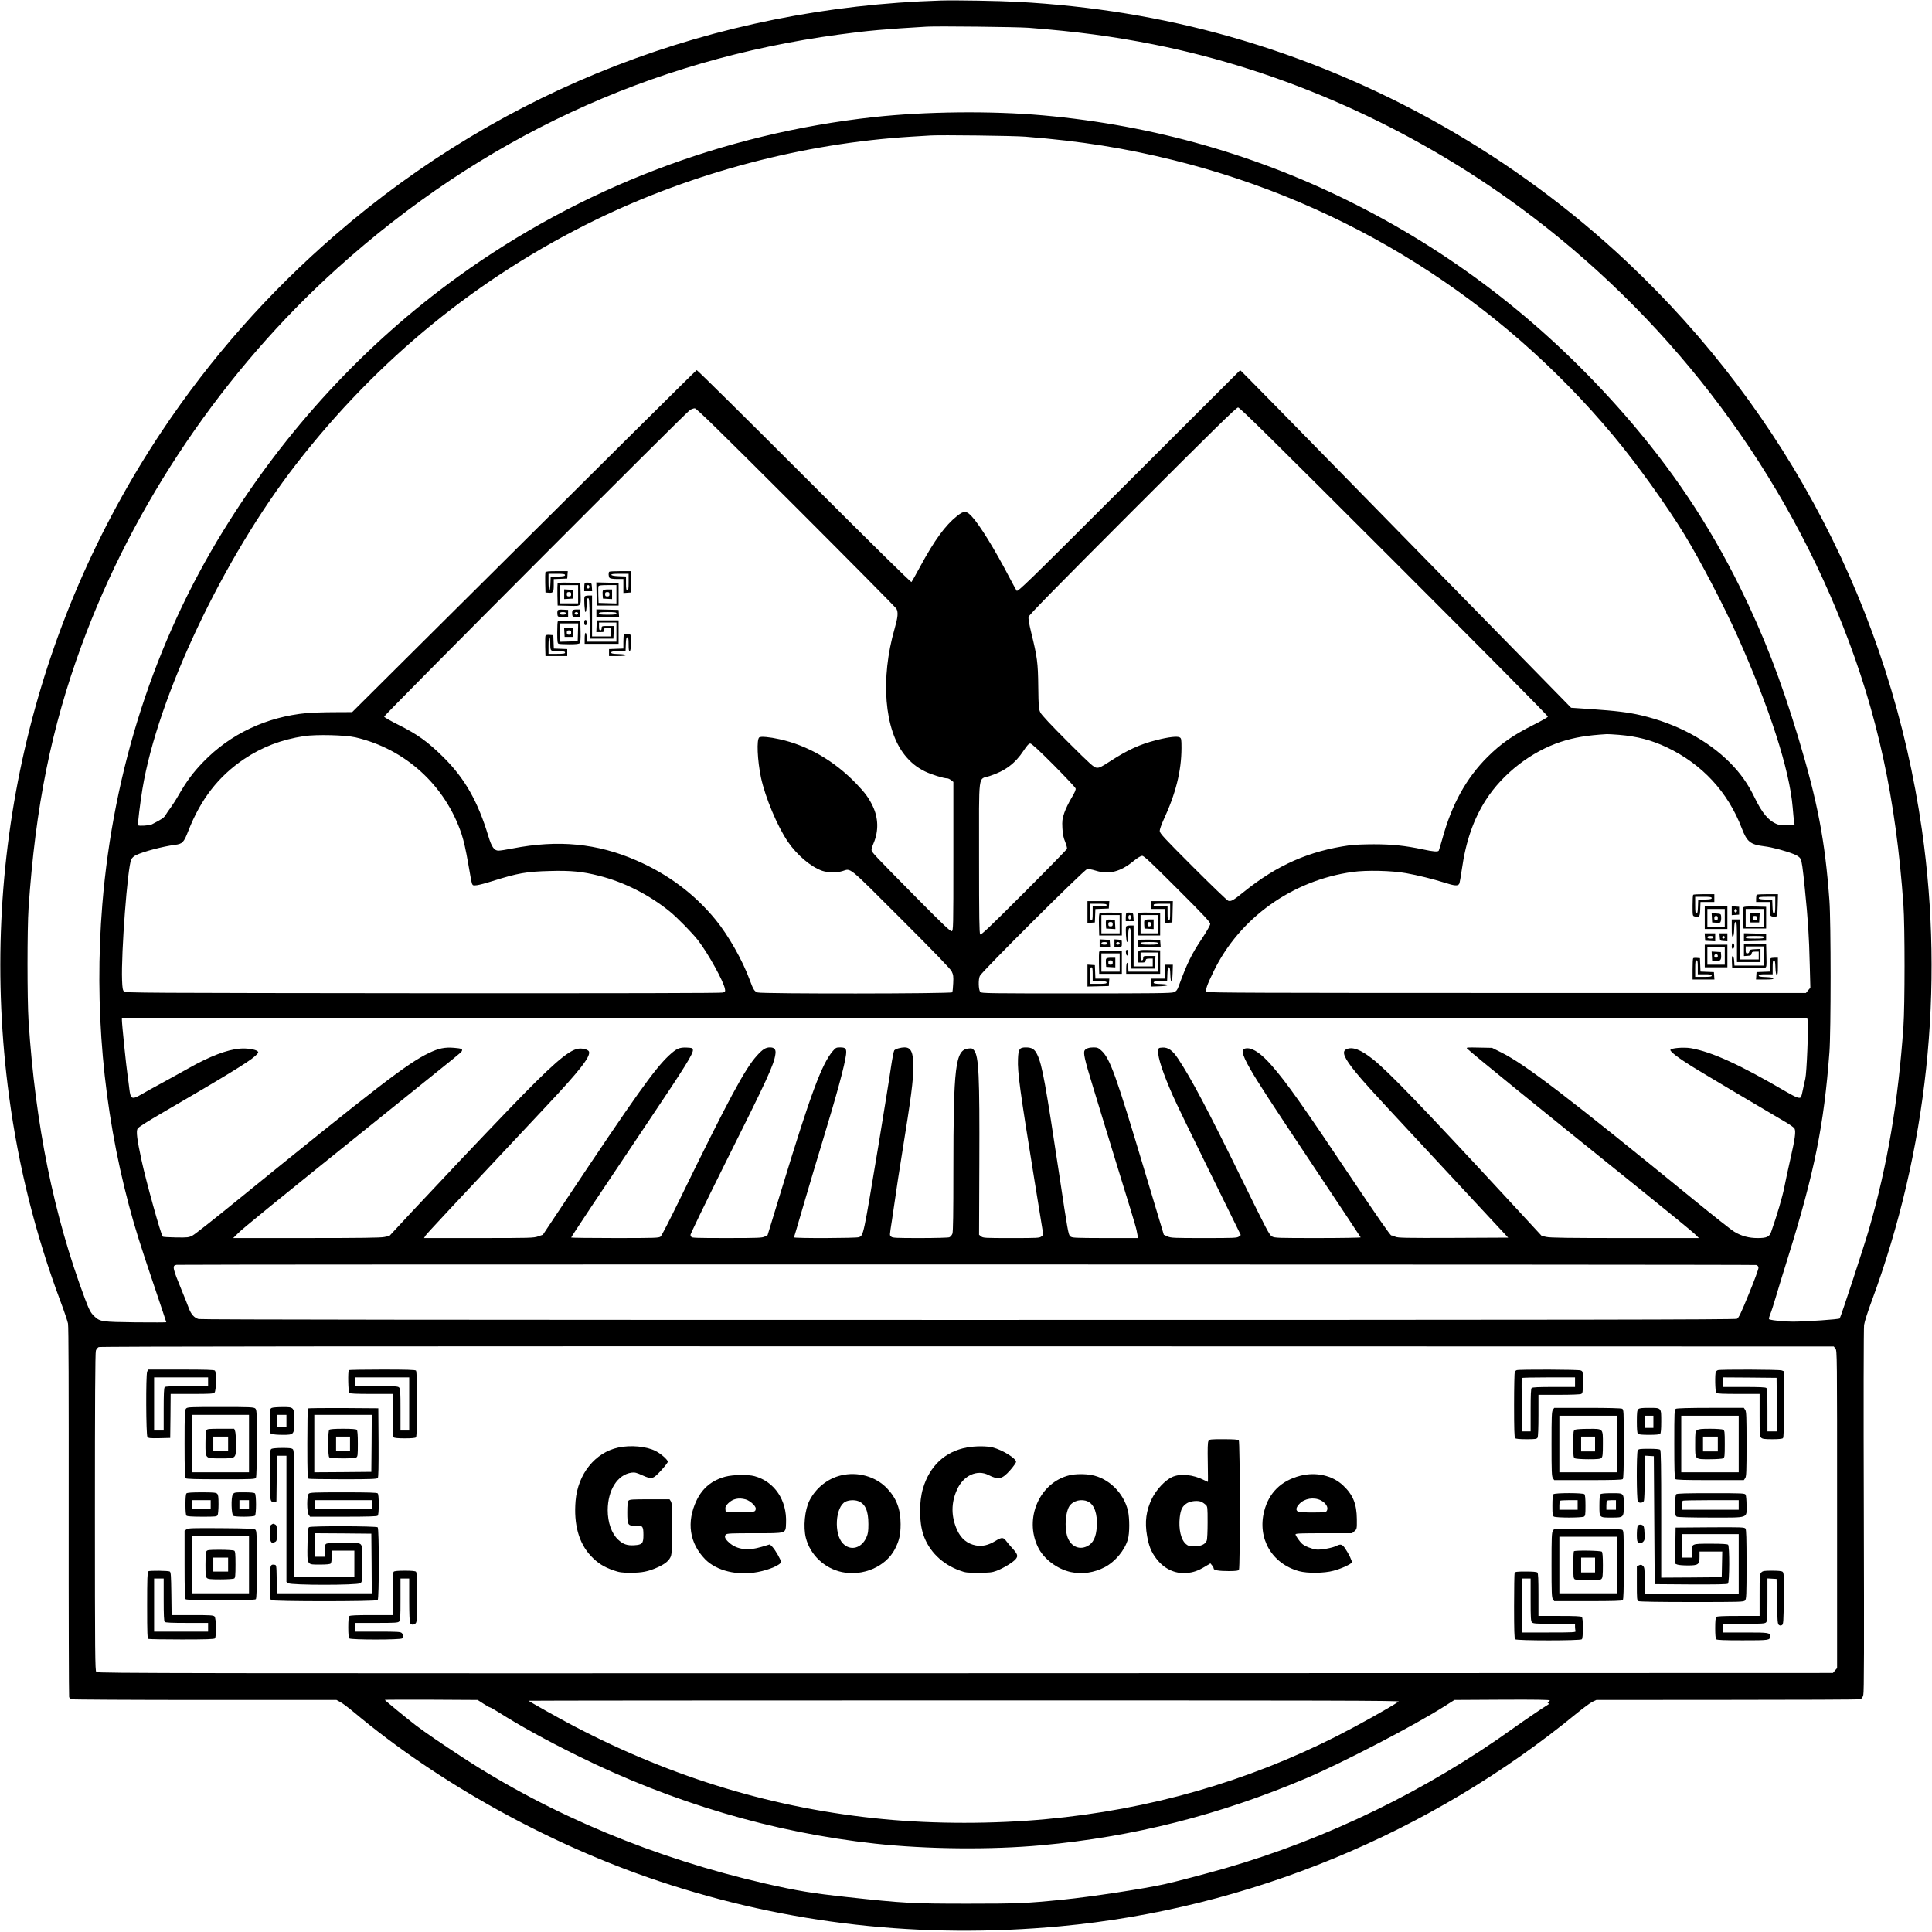 <?xml version="1.0" standalone="no"?>
<!DOCTYPE svg PUBLIC "-//W3C//DTD SVG 20010904//EN"
 "http://www.w3.org/TR/2001/REC-SVG-20010904/DTD/svg10.dtd">
<svg version="1.0" xmlns="http://www.w3.org/2000/svg"
 width="2219pt" height="2219pt" viewBox="0 0 2219 2219"
 preserveAspectRatio="xMidYMid meet">
<g transform="translate(0,2219) scale(0.1,-0.1)"
fill="#000000" stroke="none">
<path d="M10810 22184 c-2606 -80 -5019 -1012 -6955 -2688 -773 -669 -1435
-1418 -1997 -2260 -1498 -2247 -2116 -4941 -1753 -7643 108 -804 303 -1581
586 -2340 44 -116 84 -235 90 -265 7 -36 9 -729 8 -2163 -1 -1160 2 -2118 5
-2127 4 -9 15 -20 24 -25 9 -4 699 -8 1532 -8 l1515 0 44 -24 c24 -12 96 -67
160 -120 966 -810 2246 -1519 3496 -1936 1482 -495 3014 -667 4615 -519 2152
199 4253 1066 5935 2450 72 58 150 116 175 128 l45 21 1500 1 c825 0 1512 3
1527 7 21 6 30 16 39 50 9 32 10 546 6 2113 -4 1243 -2 2097 3 2136 5 36 44
159 89 279 636 1721 835 3587 576 5404 -358 2508 -1543 4791 -3390 6529 -1289
1212 -2864 2105 -4560 2586 -781 221 -1587 353 -2440 399 -201 11 -714 20
-875 15z m1005 -313 c553 -43 966 -98 1440 -192 1482 -295 2944 -946 4200
-1869 1665 -1224 2959 -2901 3710 -4805 399 -1011 611 -1989 697 -3210 17
-242 17 -1150 0 -1395 -61 -868 -183 -1588 -393 -2320 -56 -194 -327 -1020
-339 -1033 -10 -11 -381 -36 -533 -37 -100 0 -229 12 -274 26 -10 2 -7 17 8
56 12 29 42 121 66 203 24 83 86 285 138 450 305 979 414 1521 477 2360 18
237 18 1494 0 1740 -50 688 -135 1134 -357 1871 -204 675 -400 1181 -670 1729
-359 727 -780 1356 -1326 1982 -887 1015 -1910 1816 -3074 2407 -1125 572
-2332 917 -3605 1031 -594 53 -1349 45 -1945 -20 -1732 -190 -3373 -820 -4775
-1833 -1069 -773 -1981 -1760 -2695 -2917 -788 -1277 -1263 -2745 -1390 -4295
-95 -1166 9 -2338 306 -3455 70 -261 126 -441 289 -923 77 -228 140 -416 140
-419 0 -2 -159 -3 -352 -1 -391 5 -410 7 -476 71 -41 39 -58 72 -107 202 -359
959 -569 1996 -647 3190 -16 249 -16 1057 0 1295 79 1165 262 2073 608 3015
595 1625 1637 3162 2939 4335 1656 1492 3586 2391 5765 2684 313 43 537 63
1005 90 125 7 1036 -3 1170 -13z m-35 -1251 c639 -51 1137 -130 1705 -271
1985 -494 3736 -1593 5050 -3169 267 -321 605 -791 812 -1130 179 -293 456
-824 608 -1165 371 -829 599 -1535 635 -1970 6 -71 13 -146 16 -165 l6 -35
-84 -2 c-46 -2 -96 2 -113 9 -101 39 -176 127 -265 313 -74 152 -160 274 -280
395 -258 259 -615 449 -1020 544 -144 34 -293 52 -570 71 l-235 16 -46 47
c-26 26 -595 607 -1265 1292 -2132 2179 -2487 2540 -2490 2538 -1 -2 -577
-576 -1279 -1277 -1180 -1179 -1276 -1273 -1289 -1255 -7 10 -43 78 -81 149
-171 328 -342 605 -433 703 -63 68 -89 69 -169 6 -135 -107 -258 -275 -423
-579 -50 -93 -96 -174 -101 -180 -6 -6 -460 441 -1233 1214 -673 673 -1228
1222 -1234 1220 -9 -3 -1072 -1058 -3367 -3341 l-590 -587 -205 -1 c-113 0
-254 -5 -315 -10 -463 -43 -879 -239 -1191 -562 -118 -122 -189 -218 -286
-386 -27 -48 -67 -109 -87 -137 -21 -27 -47 -66 -59 -86 -20 -33 -39 -46 -157
-107 -26 -14 -149 -22 -159 -11 -7 7 24 260 50 417 176 1062 927 2648 1763
3727 937 1209 2101 2158 3451 2814 1117 542 2377 874 3610 951 96 6 200 12
230 14 113 7 960 -3 1090 -14z m4234 -4879 c1055 -1055 1767 -1774 1764 -1782
-2 -8 -76 -50 -164 -94 -237 -119 -374 -215 -530 -370 -245 -245 -410 -544
-519 -943 -19 -67 -37 -127 -40 -132 -10 -16 -62 -12 -186 15 -200 42 -349 58
-559 58 -107 0 -233 -5 -280 -12 -465 -65 -832 -227 -1214 -535 -124 -100
-144 -111 -179 -102 -12 3 -194 178 -404 388 -339 339 -383 387 -383 415 0 17
20 73 43 124 142 305 206 564 207 826 0 104 -2 113 -21 124 -29 15 -127 4
-264 -31 -189 -47 -333 -113 -532 -242 -103 -67 -127 -79 -157 -76 -32 3 -68
35 -331 297 -197 197 -302 309 -316 338 -19 39 -21 64 -24 295 -3 279 -12 342
-81 623 -25 104 -35 161 -30 181 5 21 333 355 1194 1217 939 939 1192 1187
1212 1187 20 0 391 -367 1794 -1769z m-6871 622 c626 -626 1145 -1150 1153
-1165 22 -42 17 -96 -21 -229 -165 -573 -118 -1159 116 -1451 67 -84 137 -141
234 -189 73 -35 212 -79 255 -79 10 0 29 -9 44 -21 l26 -20 0 -854 c0 -829 -1
-854 -19 -860 -15 -4 -96 72 -388 367 -507 513 -533 541 -533 566 0 13 11 49
25 81 57 137 54 284 -10 420 -45 95 -90 156 -190 260 -253 263 -561 441 -884
511 -111 25 -212 34 -230 21 -33 -22 -22 -265 19 -461 49 -228 188 -561 310
-739 105 -153 264 -288 394 -333 63 -21 166 -23 232 -3 102 31 51 72 671 -547
394 -394 570 -576 584 -606 18 -37 21 -57 17 -135 -2 -51 -7 -98 -11 -104 -11
-17 -2187 -19 -2235 -2 -38 13 -50 32 -91 144 -83 226 -244 510 -391 690 -242
296 -546 524 -912 683 -450 196 -896 239 -1421 137 -70 -14 -142 -25 -161 -25
-50 0 -79 41 -116 163 -122 405 -273 669 -521 914 -180 177 -295 259 -513 368
-88 44 -162 86 -164 94 -5 14 3461 3489 3513 3522 17 10 41 19 55 19 20 0 261
-236 1163 -1137z m9452 -2613 c208 -17 375 -61 550 -144 405 -193 701 -512
860 -929 60 -156 98 -187 257 -207 93 -11 245 -52 343 -91 41 -17 64 -33 76
-54 13 -22 25 -106 48 -335 38 -377 49 -545 57 -882 l7 -263 -26 -30 -25 -30
-3436 0 c-2771 0 -3437 2 -3448 13 -17 17 4 77 82 237 298 612 902 1044 1595
1140 158 22 449 16 615 -14 131 -23 312 -68 448 -111 109 -35 147 -38 162 -11
5 11 19 85 30 165 45 321 135 580 278 801 194 301 521 554 861 665 155 50 294
74 526 88 11 1 74 -3 140 -8z m-14512 -29 c572 -133 1031 -551 1218 -1110 26
-79 50 -186 75 -331 20 -118 40 -226 45 -239 9 -22 14 -23 57 -18 26 3 106 24
177 47 294 92 389 109 660 116 239 7 375 -6 566 -55 286 -72 571 -216 809
-408 89 -72 267 -254 331 -338 114 -149 289 -465 305 -552 6 -29 3 -34 -21
-43 -18 -7 -1128 -9 -3445 -8 -3219 3 -3420 4 -3436 20 -14 14 -19 41 -22 130
-12 309 63 1297 105 1385 9 20 30 40 57 52 82 40 306 99 443 117 89 11 104 27
156 161 143 365 347 627 641 825 208 139 428 223 687 263 140 21 475 13 592
-14z m8019 -318 c135 -137 249 -257 252 -269 4 -14 -10 -47 -48 -110 -30 -50
-67 -126 -82 -170 -23 -70 -26 -90 -22 -174 4 -72 12 -111 32 -159 14 -36 24
-72 21 -80 -3 -9 -225 -236 -495 -506 -396 -396 -492 -487 -502 -477 -10 10
-13 192 -13 881 0 1003 -14 894 119 937 178 57 295 144 391 290 42 63 61 84
78 84 16 0 94 -72 269 -247z m1420 -1421 c301 -300 378 -383 378 -403 0 -16
-36 -80 -92 -165 -125 -187 -173 -286 -273 -558 -14 -37 -25 -51 -51 -62 -28
-12 -212 -14 -1122 -14 -993 0 -1091 1 -1103 16 -21 26 -24 145 -5 185 24 51
1194 1216 1230 1225 19 4 53 -1 101 -16 151 -47 283 -14 434 110 48 39 83 60
100 60 21 0 100 -75 403 -378z m7240 -1519 c10 -80 -11 -597 -27 -663 -9 -36
-22 -95 -29 -131 -7 -36 -16 -71 -20 -78 -14 -23 -52 -9 -175 62 -528 309
-848 455 -1091 498 -84 14 -235 1 -235 -21 0 -21 96 -94 252 -191 119 -74 766
-458 1065 -633 54 -31 103 -66 109 -78 17 -32 6 -116 -46 -343 -25 -110 -57
-258 -71 -330 -21 -109 -83 -320 -151 -513 -20 -58 -51 -72 -156 -72 -100 0
-186 23 -268 73 -31 18 -238 182 -460 363 -1458 1190 -1942 1560 -2216 1696
l-106 53 -151 3 c-131 3 -149 2 -136 -11 75 -71 790 -652 1995 -1622 313 -252
591 -480 619 -507 l49 -48 -849 0 c-643 0 -862 3 -903 13 l-54 12 -411 445
c-937 1014 -1350 1444 -1526 1583 -143 114 -240 150 -310 114 -52 -27 -21
-101 114 -266 83 -102 200 -231 646 -710 212 -228 546 -588 743 -800 l359
-386 -632 -3 c-547 -2 -637 0 -663 13 -16 8 -38 15 -47 15 -11 0 -158 211
-441 633 -587 877 -760 1121 -932 1318 -116 133 -210 199 -280 199 -79 0 -71
-57 33 -239 93 -161 198 -323 769 -1181 273 -409 497 -748 499 -752 2 -4 -218
-8 -490 -8 -460 0 -496 1 -528 18 -31 17 -59 71 -345 654 -394 804 -582 1159
-732 1385 -65 100 -117 136 -185 131 -42 -3 -43 -4 -46 -41 -6 -69 57 -259
170 -514 33 -76 222 -466 420 -868 l359 -730 -21 -17 c-20 -17 -54 -18 -400
-18 -351 0 -381 1 -421 19 l-42 19 -213 709 c-338 1131 -405 1318 -506 1408
-33 30 -45 35 -89 35 -50 0 -87 -12 -101 -34 -18 -27 -2 -101 93 -411 185
-607 360 -1178 429 -1400 37 -121 71 -236 74 -255 3 -19 9 -47 12 -62 l6 -28
-378 0 c-357 1 -380 2 -402 20 -21 17 -30 67 -122 682 -163 1081 -200 1287
-256 1404 -30 64 -62 84 -132 84 -73 0 -86 -19 -90 -135 -6 -151 20 -344 189
-1389 l102 -629 -23 -19 c-20 -17 -47 -18 -345 -18 -303 0 -324 1 -346 19
l-24 19 3 819 c4 1012 -6 1229 -60 1299 -19 23 -26 26 -67 21 -148 -17 -171
-200 -171 -1408 0 -481 -3 -696 -11 -718 -7 -19 -22 -36 -36 -42 -13 -5 -165
-9 -338 -9 -272 0 -316 2 -329 16 -20 19 -20 5 8 186 13 84 31 209 41 278 9
69 43 292 76 495 104 645 129 833 129 995 0 161 -26 220 -99 220 -47 0 -106
-17 -120 -34 -6 -8 -23 -92 -37 -187 -13 -96 -79 -500 -144 -899 -176 -1059
-172 -1040 -226 -1060 -30 -12 -744 -14 -744 -2 0 4 10 36 21 72 11 36 61 205
110 375 50 171 137 463 194 650 167 548 257 880 272 1002 8 68 -4 83 -67 83
-45 0 -51 -3 -85 -42 -126 -147 -254 -491 -585 -1578 l-164 -536 -33 -17 c-30
-15 -75 -17 -438 -17 -343 0 -405 2 -405 14 0 8 -5 16 -11 18 -6 2 164 353
390 807 496 991 571 1153 587 1275 8 52 -12 76 -62 76 -50 0 -84 -21 -150 -94
-138 -151 -328 -505 -894 -1666 -106 -217 -201 -403 -212 -412 -19 -17 -59
-18 -524 -18 -277 0 -504 3 -504 6 0 8 337 515 891 1340 425 633 513 775 507
816 -3 21 -9 23 -71 26 -84 4 -119 -12 -205 -92 -163 -153 -385 -464 -1178
-1654 l-269 -404 -55 -19 c-51 -18 -90 -19 -682 -19 l-628 0 17 28 c15 23 279
306 1383 1482 388 413 513 573 495 631 -8 24 -75 42 -125 34 -115 -19 -307
-188 -804 -705 -339 -353 -714 -749 -1103 -1165 l-261 -281 -59 -12 c-44 -9
-277 -12 -897 -12 l-838 0 59 58 c57 57 342 290 1718 1397 858 690 839 674
848 691 14 25 -1 32 -86 39 -109 9 -178 -5 -292 -60 -245 -117 -587 -381
-2233 -1718 -238 -194 -453 -363 -479 -377 -45 -24 -56 -25 -192 -23 -79 1
-147 5 -152 10 -21 21 -192 636 -244 878 -52 242 -63 331 -45 362 10 17 108
79 285 182 701 407 994 586 1062 649 41 37 45 44 32 57 -22 22 -125 38 -204
31 -146 -12 -344 -87 -590 -226 -72 -40 -206 -115 -300 -166 -93 -50 -201
-110 -240 -133 -110 -64 -126 -57 -140 65 -3 32 -13 102 -20 154 -15 100 -65
586 -65 633 l0 27 9679 0 9679 0 4 -37z m-592 -2802 c17 -5 26 -15 27 -31 2
-14 -48 -149 -110 -300 -91 -223 -117 -277 -137 -287 -20 -10 -1768 -13 -8830
-13 -5723 0 -8817 3 -8839 10 -50 14 -86 54 -112 124 -12 33 -49 126 -82 206
-106 258 -112 285 -59 293 47 7 18116 5 18142 -2z m911 -960 c19 -23 19 -66
19 -1847 l0 -1823 -24 -28 -24 -28 -9965 -3 c-9052 -2 -9967 -1 -9981 14 -14
14 -16 194 -16 1838 0 1251 3 1833 11 1853 5 17 20 35 32 41 15 8 2967 10
9975 9 l9954 -2 19 -24z m-15530 -4078 c36 -24 70 -43 76 -43 5 0 50 -25 99
-56 245 -155 544 -320 904 -498 1096 -542 2248 -883 3419 -1011 596 -65 1330
-72 1911 -19 1055 96 2046 347 3045 771 414 176 1247 609 1585 825 l115 73
547 3 c383 2 548 -1 548 -8 0 -6 -7 -13 -16 -17 -13 -5 -13 -7 -2 -15 10 -7
10 -10 -4 -18 -53 -32 -271 -180 -383 -260 -1005 -723 -2149 -1280 -3329
-1620 -199 -57 -559 -152 -686 -180 -243 -54 -848 -146 -1175 -179 -417 -42
-519 -46 -1085 -46 -644 0 -737 5 -1390 76 -406 44 -575 72 -940 155 -1271
291 -2461 787 -3475 1448 -243 159 -435 290 -541 371 -109 84 -354 285 -354
291 0 2 240 3 533 2 l533 -3 65 -42z m10514 24 c-102 -70 -463 -271 -710 -397
-1036 -525 -2155 -845 -3340 -954 -597 -56 -1287 -56 -1865 0 -1242 118 -2413
470 -3555 1067 -156 81 -508 279 -524 293 -2 2 2250 4 5005 4 4201 0 5005 -2
4989 -13z"/>
<path d="M6264 15617 c-2 -7 -3 -62 -2 -123 l3 -109 39 -3 c49 -4 56 6 56 90
l0 67 78 3 77 3 3 43 3 42 -126 0 c-95 0 -127 -3 -131 -13z m226 -32 c0 -11
-18 -15 -82 -17 l-83 -3 -3 -77 c-4 -111 -22 -97 -22 17 l0 95 95 0 c77 0 95
-3 95 -15z"/>
<path d="M6997 15623 c-11 -11 -8 -58 5 -71 7 -7 42 -12 85 -12 l73 0 0 -81 0
-80 43 3 42 3 3 123 3 122 -124 0 c-68 0 -127 -3 -130 -7z m223 -118 c0 -78
-3 -95 -15 -95 -12 0 -15 16 -15 80 l0 79 -82 3 c-54 2 -83 7 -86 16 -3 9 21
12 97 12 l101 0 0 -95z"/>
<path d="M6404 15487 c-2 -7 -3 -67 -2 -133 l3 -119 127 -3 c151 -3 140 -15
136 153 l-3 110 -128 3 c-99 2 -129 0 -133 -11z m236 -122 l0 -105 -105 0
-105 0 0 105 0 105 105 0 105 0 0 -105z"/>
<path d="M6480 15365 l0 -56 53 3 52 3 0 50 0 50 -52 3 -53 3 0 -56z m80 0 c0
-20 -5 -25 -25 -25 -20 0 -25 5 -25 25 0 20 5 25 25 25 20 0 25 -5 25 -25z"/>
<path d="M6717 15494 c-4 -4 -7 -27 -7 -51 l0 -43 46 0 45 0 -3 48 c-3 46 -4
47 -38 50 -20 2 -39 0 -43 -4z m53 -44 c0 -11 -7 -20 -15 -20 -8 0 -15 9 -15
20 0 11 7 20 15 20 8 0 15 -9 15 -20z"/>
<path d="M6852 15368 l3 -133 125 0 125 0 0 130 0 130 -128 3 -128 3 3 -133z
m228 -3 l0 -106 -102 3 -103 3 -3 89 c-2 49 -1 95 2 103 4 10 31 13 106 13
l100 0 0 -105z"/>
<path d="M6924 15406 c-3 -8 -4 -31 -2 -52 l3 -39 53 -3 52 -3 0 55 0 56 -50
0 c-34 0 -52 -5 -56 -14z m76 -41 c0 -20 -5 -25 -25 -25 -20 0 -25 5 -25 25 0
20 5 25 25 25 20 0 25 -5 25 -25z"/>
<path d="M6714 15337 c-9 -24 1 -177 11 -177 6 0 11 35 13 80 2 62 6 80 17 80
12 0 15 -38 17 -232 l3 -233 135 0 135 0 3 73 3 72 -71 0 c-68 0 -70 -1 -70
-25 0 -16 -6 -25 -15 -25 -11 0 -15 12 -15 45 l0 45 100 0 100 0 0 -110 0
-110 -169 0 -170 0 -3 53 c-4 73 -23 61 -23 -15 l0 -63 195 0 195 0 0 135 0
135 -125 0 -125 0 -3 -67 -3 -68 46 0 c41 0 45 2 45 25 0 23 4 25 40 25 l40 0
0 -50 0 -50 -110 0 -110 0 0 235 0 235 -40 0 c-25 0 -43 -5 -46 -13z"/>
<path d="M6404 15176 c-3 -8 -4 -27 -2 -43 3 -27 5 -28 63 -28 l60 0 0 40 0
40 -58 3 c-43 2 -59 -1 -63 -12z m96 -31 c0 -10 -11 -15 -35 -15 -24 0 -35 5
-35 15 0 10 11 15 35 15 24 0 35 -5 35 -15z"/>
<path d="M6574 15176 c-3 -8 -4 -27 -2 -43 3 -25 7 -28 46 -31 l42 -3 0 45 0
46 -40 0 c-26 0 -43 -5 -46 -14z m66 -31 c0 -8 -9 -15 -20 -15 -11 0 -20 7
-20 15 0 8 9 15 20 15 11 0 20 -7 20 -15z"/>
<path d="M6850 15145 l0 -45 131 0 130 0 -3 43 -3 42 -127 3 -128 3 0 -46z
m230 0 c0 -12 -18 -15 -100 -15 -82 0 -100 3 -100 15 0 12 18 15 100 15 82 0
100 -3 100 -15z"/>
<path d="M6710 15040 c0 -20 5 -30 15 -30 10 0 15 10 15 30 0 20 -5 30 -15 30
-10 0 -15 -10 -15 -30z"/>
<path d="M6407 15054 c-4 -4 -7 -62 -7 -130 0 -102 3 -123 16 -128 9 -3 64 -6
124 -6 80 0 111 4 119 14 8 9 11 54 9 132 l-3 119 -126 3 c-69 1 -128 -1 -132
-4z m231 -126 l-3 -103 -102 -3 -103 -3 0 106 0 105 105 0 106 0 -3 -102z"/>
<path d="M6482 14928 l3 -53 50 0 50 0 0 50 0 50 -53 3 -53 3 3 -53z m78 -3
c0 -20 -5 -25 -25 -25 -20 0 -25 5 -25 25 0 20 5 25 25 25 20 0 25 -5 25 -25z"/>
<path d="M7167 14903 c-4 -3 -7 -41 -7 -84 l0 -78 -82 -3 -83 -3 0 -40 0 -40
98 0 c121 0 132 19 12 23 -65 2 -85 6 -85 17 0 11 19 15 83 17 l82 3 3 78 c2
59 6 77 17 77 12 0 15 -17 15 -81 0 -60 3 -80 13 -77 18 6 23 178 5 190 -16 9
-62 11 -71 1z"/>
<path d="M6265 14887 c-3 -7 -4 -62 -3 -123 l3 -109 125 0 125 0 0 40 0 40
-77 3 -77 3 -3 77 -3 77 -43 3 c-29 2 -44 -1 -47 -11z m55 -81 c0 -96 0 -96
91 -96 64 0 79 -3 79 -15 0 -12 -17 -15 -95 -15 l-95 0 0 95 c0 57 4 95 10 95
6 0 10 -28 10 -64z"/>
<path d="M19447 11913 c-4 -3 -7 -59 -7 -124 0 -117 0 -119 24 -125 55 -13 61
-5 64 84 l3 82 79 0 80 0 0 45 0 45 -118 0 c-65 0 -122 -3 -125 -7z m213 -38
c0 -11 -18 -15 -77 -17 l-78 -3 -3 -77 c-2 -60 -6 -78 -17 -78 -12 0 -15 18
-15 95 l0 95 95 0 c77 0 95 -3 95 -15z"/>
<path d="M20177 11913 c-4 -3 -7 -24 -7 -45 l0 -38 80 0 80 0 0 -80 c0 -76 1
-80 24 -86 59 -14 61 -10 64 129 l3 127 -119 0 c-65 0 -122 -3 -125 -7z m213
-118 c0 -77 -3 -95 -15 -95 -11 0 -15 18 -17 78 l-3 77 -77 3 c-60 2 -78 6
-78 17 0 12 18 15 95 15 l95 0 0 -95z"/>
<path d="M19580 11650 l0 -130 130 0 130 0 0 130 0 130 -130 0 -130 0 0 -130z
m230 -5 l0 -105 -100 0 -100 0 0 105 0 105 100 0 100 0 0 -105z"/>
<path d="M19662 11648 l3 -53 47 -3 c43 -3 48 -1 53 21 4 14 5 38 3 53 -3 27
-6 29 -56 32 l-53 3 3 -53z m68 -3 c0 -18 -5 -25 -20 -25 -15 0 -20 7 -20 25
0 18 5 25 20 25 15 0 20 -7 20 -25z"/>
<path d="M19890 11730 l0 -51 43 3 42 3 0 45 0 45 -42 3 -43 3 0 -51z m60 0
c0 -11 -7 -20 -15 -20 -8 0 -15 9 -15 20 0 11 7 20 15 20 8 0 15 -9 15 -20z"/>
<path d="M20024 11767 c-2 -7 -3 -65 -2 -128 l3 -114 130 0 130 0 0 125 0 125
-128 3 c-99 2 -129 0 -133 -11z m234 -119 l-3 -103 -102 -3 -103 -3 0 106 0
105 105 0 106 0 -3 -102z"/>
<path d="M20102 11648 l3 -53 50 0 50 0 3 53 3 52 -56 0 -56 0 3 -52z m78 -3
c0 -20 -5 -25 -25 -25 -20 0 -25 5 -25 25 0 20 5 25 25 25 20 0 25 -5 25 -25z"/>
<path d="M19890 11529 c0 -76 3 -100 13 -97 8 3 13 32 15 86 2 64 6 82 17 82
13 0 15 -35 15 -230 l0 -230 135 0 135 0 0 75 0 76 -62 -3 c-57 -3 -63 -5 -66
-25 -2 -15 -10 -23 -23 -23 -16 0 -19 7 -19 40 l0 40 105 0 105 0 0 -110 0
-110 -169 0 -170 0 -3 52 c-2 31 -8 53 -16 56 -10 3 -12 -12 -10 -65 l3 -68
175 -3 c96 -1 185 0 198 3 22 5 23 7 20 138 l-3 132 -127 3 -128 3 0 -71 0
-71 43 3 c35 2 43 7 45 26 3 18 10 22 43 22 l39 0 0 -45 0 -45 -110 0 -110 0
0 230 0 230 -45 0 -45 0 0 -101z"/>
<path d="M19582 11428 l3 -43 58 -3 57 -3 0 46 0 45 -61 0 -60 0 3 -42z m98
-3 c0 -10 -11 -15 -35 -15 -24 0 -35 5 -35 15 0 10 11 15 35 15 24 0 35 -5 35
-15z"/>
<path d="M19752 11428 c3 -43 3 -43 46 -46 l42 -3 0 45 0 46 -46 0 -45 0 3
-42z m58 -3 c0 -8 -7 -15 -15 -15 -8 0 -15 7 -15 15 0 8 7 15 15 15 8 0 15 -7
15 -15z"/>
<path d="M20030 11425 l0 -46 128 3 127 3 0 40 0 40 -127 3 -128 3 0 -46z
m230 0 c0 -12 -18 -15 -105 -15 -87 0 -105 3 -105 15 0 12 18 15 105 15 87 0
105 -3 105 -15z"/>
<path d="M19897 11354 c-4 -4 -7 -20 -7 -36 0 -35 23 -34 28 1 4 25 -10 46
-21 35z"/>
<path d="M19580 11210 l0 -130 130 0 130 0 0 130 0 130 -130 0 -130 0 0 -130z
m230 0 l0 -100 -100 0 -100 0 0 100 0 100 100 0 100 0 0 -100z"/>
<path d="M19662 11208 l3 -53 41 -3 c50 -4 66 13 62 65 l-3 38 -53 3 -53 3 3
-53z m68 2 c0 -13 -7 -20 -20 -20 -13 0 -20 7 -20 20 0 13 7 20 20 20 13 0 20
-7 20 -20z"/>
<path d="M19447 11184 c-4 -4 -7 -61 -7 -126 l0 -118 126 0 125 0 -3 43 -3 42
-77 3 -77 3 -3 77 -3 77 -35 3 c-20 2 -39 0 -43 -4z m53 -104 l0 -80 80 0 c64
0 80 -3 80 -15 0 -12 -17 -15 -95 -15 l-95 0 0 95 c0 78 3 95 15 95 12 0 15
-16 15 -80z"/>
<path d="M20337 11183 c-4 -3 -7 -39 -7 -79 l0 -73 -77 -3 -78 -3 -3 -42 -3
-43 101 0 c77 0 101 3 98 13 -3 8 -32 13 -86 15 -64 2 -82 6 -82 17 0 12 17
15 80 15 l80 0 0 80 c0 63 3 80 15 80 11 0 15 -18 17 -82 2 -54 7 -83 16 -86
9 -3 12 21 12 97 l0 101 -38 0 c-21 0 -42 -3 -45 -7z"/>
<path d="M12490 11714 l0 -125 43 3 42 3 3 77 3 77 77 3 77 3 3 43 3 42 -125
0 -126 0 0 -126z m220 81 c0 -12 -16 -15 -80 -15 l-80 0 0 -80 c0 -64 -3 -80
-15 -80 -12 0 -15 17 -15 95 l0 95 95 0 c78 0 95 -3 95 -15z"/>
<path d="M13220 11795 l0 -45 80 0 80 0 0 -81 0 -80 43 3 42 3 3 123 3 122
-126 0 -125 0 0 -45z m220 -80 c0 -78 -3 -95 -15 -95 -12 0 -15 16 -15 80 l0
80 -80 0 c-64 0 -80 3 -80 15 0 12 17 15 95 15 l95 0 0 -95z"/>
<path d="M12632 11702 c-9 -6 -12 -40 -10 -133 l3 -124 130 0 130 0 0 130 0
130 -120 3 c-66 1 -126 -2 -133 -6z m228 -127 l0 -105 -105 0 -105 0 0 105 0
105 105 0 105 0 0 -105z"/>
<path d="M12704 11617 c-3 -8 -4 -32 -2 -53 l3 -39 53 -3 53 -3 -3 53 -3 53
-48 3 c-34 2 -49 -1 -53 -11z m76 -42 c0 -20 -5 -25 -25 -25 -20 0 -25 5 -25
25 0 20 5 25 25 25 20 0 25 -5 25 -25z"/>
<path d="M12937 11704 c-4 -4 -7 -27 -7 -51 l0 -43 46 0 45 0 -3 48 c-3 46 -4
47 -38 50 -20 2 -39 0 -43 -4z m53 -49 c0 -16 -6 -25 -15 -25 -9 0 -15 9 -15
25 0 16 6 25 15 25 9 0 15 -9 15 -25z"/>
<path d="M13074 11697 c-2 -7 -3 -67 -2 -133 l3 -119 125 0 125 0 0 130 0 130
-123 3 c-95 2 -124 0 -128 -11z m226 -122 l0 -105 -100 0 -100 0 0 105 0 105
100 0 100 0 0 -105z"/>
<path d="M13144 11616 c-3 -8 -4 -31 -2 -52 l3 -39 53 -3 52 -3 0 55 0 56 -50
0 c-34 0 -52 -5 -56 -14z m76 -41 c0 -18 -5 -25 -20 -25 -15 0 -20 7 -20 25 0
18 5 25 20 25 15 0 20 -7 20 -25z"/>
<path d="M12934 11547 c-9 -24 1 -177 11 -177 6 0 11 35 13 80 2 62 6 80 17
80 12 0 15 -38 17 -232 l3 -233 135 0 135 0 3 73 3 72 -71 0 c-68 0 -70 -1
-70 -25 0 -16 -6 -25 -15 -25 -11 0 -15 12 -15 45 l0 45 100 0 100 0 0 -110 0
-110 -169 0 -170 0 -3 53 c-4 73 -23 61 -23 -15 l0 -63 195 0 195 0 0 135 0
135 -105 3 c-154 4 -152 5 -148 -76 l3 -67 40 0 c34 0 40 3 43 23 3 18 10 22
43 22 l39 0 0 -45 0 -45 -110 0 -110 0 0 235 0 235 -40 0 c-25 0 -43 -5 -46
-13z"/>
<path d="M12630 11355 l0 -45 61 0 60 0 -3 43 -3 42 -57 3 -58 3 0 -46z m90 0
c0 -10 -11 -15 -35 -15 -24 0 -35 5 -35 15 0 10 11 15 35 15 24 0 35 -5 35
-15z"/>
<path d="M12800 11355 l0 -46 43 3 c42 3 42 3 42 43 0 40 0 40 -42 43 l-43 3
0 -46z m60 0 c0 -8 -9 -15 -20 -15 -11 0 -20 7 -20 15 0 8 9 15 20 15 11 0 20
-7 20 -15z"/>
<path d="M13077 11394 c-4 -4 -7 -25 -7 -46 l0 -38 131 0 130 0 -3 43 -3 42
-121 3 c-66 1 -123 -1 -127 -4z m223 -39 c0 -12 -18 -15 -100 -15 -82 0 -100
3 -100 15 0 12 18 15 100 15 82 0 100 -3 100 -15z"/>
<path d="M12932 11248 c2 -18 8 -33 13 -33 6 0 11 15 13 33 3 24 -1 32 -13 32
-12 0 -16 -8 -13 -32z"/>
<path d="M12624 11257 c-2 -7 -3 -67 -2 -133 l3 -119 130 0 130 0 0 130 0 130
-128 3 c-99 2 -129 0 -133 -11z m236 -122 l0 -105 -105 0 -105 0 0 105 0 105
105 0 105 0 0 -105z"/>
<path d="M12704 11176 c-3 -8 -4 -31 -2 -52 l3 -39 53 -3 52 -3 0 55 0 56 -50
0 c-34 0 -52 -5 -56 -14z m76 -41 c0 -20 -5 -25 -25 -25 -20 0 -25 5 -25 25 0
20 5 25 25 25 20 0 25 -5 25 -25z"/>
<path d="M12490 10985 l0 -126 123 3 122 3 3 43 3 42 -80 0 -80 0 -3 78 -3 77
-42 3 -43 3 0 -126z m60 15 l0 -80 80 0 c64 0 80 -3 80 -15 0 -12 -17 -15 -95
-15 l-95 0 0 95 c0 78 3 95 15 95 12 0 15 -16 15 -80z"/>
<path d="M13380 11030 l0 -80 -80 0 -80 0 0 -45 0 -46 95 3 c119 4 131 22 18
26 -64 2 -83 6 -83 17 0 11 19 15 78 17 l77 3 3 78 c2 58 6 77 17 77 11 0 15
-19 17 -82 4 -116 22 -105 26 15 l3 97 -46 0 -45 0 0 -80z"/>
<path d="M1690 6434 c-16 -40 -13 -726 3 -747 11 -15 28 -17 137 -15 l125 3 3
253 2 252 244 0 c209 0 247 2 260 16 20 20 23 233 4 252 -9 9 -109 12 -390 12
l-378 0 -10 -26z m700 -114 l0 -50 -243 0 c-176 0 -246 -3 -255 -12 -9 -9 -12
-79 -12 -255 l0 -243 -55 0 -55 0 0 305 0 305 310 0 310 0 0 -50z"/>
<path d="M4007 6453 c-13 -12 -8 -248 5 -261 9 -9 79 -12 255 -12 l243 0 0
-243 c0 -176 3 -246 12 -255 8 -8 51 -12 128 -12 77 0 120 4 128 12 17 17 17
749 0 766 -9 9 -109 12 -388 12 -207 0 -380 -3 -383 -7z m693 -388 l0 -305
-50 0 -50 0 0 239 c0 204 -2 242 -16 255 -13 14 -51 16 -260 16 l-244 0 0 50
0 50 310 0 310 0 0 -305z"/>
<path d="M17420 6453 c-8 -3 -18 -11 -22 -17 -4 -6 -8 -178 -8 -382 0 -275 3
-373 12 -382 8 -8 51 -12 130 -12 106 0 118 2 128 19 6 12 10 112 10 255 l0
236 236 0 c143 0 243 4 255 10 17 10 19 22 19 136 0 124 0 124 -26 134 -27 11
-707 13 -734 3z m670 -138 l0 -55 -243 0 c-176 0 -246 -3 -255 -12 -9 -9 -12
-79 -12 -255 l0 -243 -49 0 -50 0 -3 303 c-2 166 -2 305 0 310 2 4 140 7 308
7 l304 0 0 -55z"/>
<path d="M19730 6453 c-8 -3 -18 -11 -22 -17 -13 -19 -9 -231 4 -244 9 -9 79
-12 255 -12 l243 0 0 -243 c0 -224 2 -245 18 -260 15 -14 40 -17 128 -17 72 0
114 4 122 12 9 9 12 109 12 390 l0 378 -26 10 c-27 11 -707 13 -734 3z m678
-395 l2 -308 -55 0 -55 0 0 243 c0 176 -3 246 -12 255 -9 9 -79 12 -255 12
l-243 0 0 55 0 55 308 -2 307 -3 3 -307z"/>
<path d="M2137 6012 c-15 -17 -17 -59 -17 -403 0 -286 3 -388 12 -397 9 -9
113 -12 405 -12 378 0 393 1 403 19 6 13 10 157 10 399 0 354 -1 380 -18 395
-17 15 -59 17 -399 17 -355 0 -381 -1 -396 -18z m723 -402 l0 -330 -325 0
-325 0 0 330 0 330 325 0 325 0 0 -330z"/>
<path d="M2370 5761 c-5 -11 -10 -77 -10 -148 0 -180 -7 -173 175 -173 182 0
175 -6 175 167 0 67 -4 133 -10 147 l-10 26 -154 0 c-143 0 -156 -1 -166 -19z
m250 -151 l0 -80 -85 0 -85 0 0 80 0 80 85 0 85 0 0 -80z"/>
<path d="M3123 6020 c-22 -9 -23 -13 -23 -150 l0 -140 26 -10 c14 -6 68 -10
120 -10 132 0 134 3 134 160 0 158 -2 160 -137 159 -54 0 -108 -4 -120 -9z
m167 -150 l0 -70 -55 0 -55 0 0 70 0 70 55 0 55 0 0 -70z"/>
<path d="M3537 6013 c-4 -3 -7 -185 -7 -404 0 -353 2 -398 16 -403 9 -3 188
-6 399 -6 311 0 385 3 394 14 8 9 10 125 9 407 l-3 394 -401 3 c-220 1 -403
-1 -407 -5z m731 -400 l-3 -328 -327 -3 -328 -2 0 330 0 330 330 0 330 0 -2
-327z"/>
<path d="M3782 5768 c-8 -8 -12 -58 -12 -158 0 -100 4 -150 12 -158 15 -15
281 -17 309 -2 17 10 19 23 19 158 0 102 -4 152 -12 160 -8 8 -58 12 -158 12
-100 0 -150 -4 -158 -12z m238 -158 l0 -80 -80 0 -80 0 0 80 0 80 80 0 80 0 0
-80z"/>
<path d="M17836 5998 c-14 -19 -16 -74 -16 -393 0 -319 2 -374 16 -393 l15
-22 388 0 c288 0 390 3 399 12 9 9 12 113 12 405 0 378 -1 393 -19 403 -13 6
-157 10 -400 10 l-380 0 -15 -22z m734 -393 l0 -325 -330 0 -330 0 0 325 0
325 330 0 330 0 0 -325z"/>
<path d="M18093 5770 c-22 -9 -23 -13 -23 -164 0 -143 1 -156 19 -166 11 -5
80 -10 155 -10 109 0 138 3 150 16 13 13 16 42 16 159 0 182 7 175 -170 174
-69 0 -135 -4 -147 -9z m227 -165 l0 -85 -80 0 -80 0 0 85 0 85 80 0 80 0 0
-85z"/>
<path d="M18816 6004 c-13 -12 -16 -40 -16 -143 0 -85 4 -131 12 -139 8 -8 51
-12 128 -12 77 0 120 4 128 12 8 8 12 54 12 139 0 163 4 159 -140 159 -85 0
-112 -3 -124 -16z m174 -144 l0 -70 -50 0 -50 0 0 70 0 70 50 0 50 0 0 -70z"/>
<path d="M19248 6009 c-17 -9 -18 -39 -18 -402 0 -292 3 -396 12 -405 9 -9
111 -12 399 -12 l388 0 15 22 c14 19 16 74 16 393 0 319 -2 374 -16 393 l-15
22 -382 0 c-241 0 -388 -4 -399 -11z m722 -404 l0 -325 -330 0 -330 0 0 325 0
325 330 0 330 0 0 -325z"/>
<path d="M19492 5764 c-21 -14 -22 -22 -22 -158 0 -184 -8 -176 169 -176 73 0
141 5 152 10 17 10 19 23 19 165 0 142 -2 155 -19 165 -11 5 -77 10 -148 10
-100 0 -133 -3 -151 -16z m238 -159 l0 -85 -85 0 -85 0 0 85 0 85 85 0 85 0 0
-85z"/>
<path d="M13879 5638 c-8 -15 -10 -87 -7 -245 2 -123 3 -223 1 -223 -2 0 -21
9 -41 19 -129 66 -276 80 -371 36 -81 -38 -179 -143 -230 -246 -67 -137 -85
-269 -56 -431 20 -114 47 -182 104 -257 88 -118 213 -178 346 -168 80 6 135
25 219 76 l58 35 19 -23 c11 -13 19 -29 19 -37 0 -19 61 -29 178 -29 80 1 105
4 112 15 15 24 13 1473 -2 1488 -8 8 -61 12 -175 12 -156 0 -163 -1 -174 -22z
m-76 -699 c12 -6 32 -21 45 -32 21 -20 22 -26 22 -203 0 -101 -4 -194 -10
-208 -16 -43 -66 -66 -142 -66 -56 0 -71 4 -96 25 -58 49 -87 172 -72 307 11
93 31 131 85 164 44 26 129 33 168 13z"/>
<path d="M7100 5564 c-265 -57 -463 -304 -489 -611 -23 -270 37 -487 176 -634
77 -82 149 -127 258 -165 70 -24 95 -28 200 -28 129 0 199 14 303 60 81 36
125 69 149 112 19 35 20 55 22 331 1 249 -1 298 -14 318 l-15 23 -229 0 c-199
0 -230 -2 -242 -16 -10 -12 -14 -50 -14 -135 0 -146 6 -155 95 -151 81 3 90
-8 90 -107 0 -99 -13 -113 -105 -119 -82 -5 -128 11 -186 65 -74 69 -119 197
-119 338 1 232 113 409 274 431 36 5 57 0 125 -31 109 -49 121 -45 216 58 41
45 75 89 75 98 0 23 -79 93 -139 123 -107 55 -288 71 -431 40z"/>
<path d="M11105 5565 c-250 -46 -427 -211 -504 -470 -46 -154 -45 -386 4 -531
63 -189 215 -339 417 -412 67 -25 85 -27 218 -26 125 0 153 3 205 22 77 29
189 97 220 134 32 37 24 59 -47 136 -18 20 -45 52 -58 69 -36 49 -53 50 -128
4 -81 -49 -151 -65 -224 -51 -98 19 -169 77 -214 175 -71 156 -72 314 -1 468
73 161 231 233 362 165 114 -58 156 -48 249 58 36 41 66 84 66 94 0 40 -155
136 -266 165 -70 18 -202 18 -299 0z"/>
<path d="M3118 5549 c-17 -9 -18 -34 -18 -298 0 -311 1 -316 52 -309 l23 3 3
263 2 262 55 0 55 0 0 -724 0 -725 22 -15 c34 -24 792 -24 826 0 22 15 22 20
22 223 0 189 -2 209 -18 224 -16 15 -45 17 -196 17 -103 0 -185 -4 -197 -10
-16 -9 -19 -22 -19 -80 l0 -70 -55 0 -55 0 0 135 0 135 323 -2 322 -3 3 -342
2 -343 -545 0 -545 0 -2 163 c-3 161 -3 162 -26 165 -49 7 -52 -6 -52 -207 0
-132 4 -191 12 -199 17 -17 1209 -17 1226 0 17 17 17 819 0 836 -15 15 -764
17 -788 2 -12 -8 -16 -43 -18 -195 -4 -245 -10 -235 141 -235 75 0 117 4 125
12 7 7 12 40 12 80 l0 68 130 0 130 0 0 -150 0 -150 -345 0 -345 0 0 724 c0
645 -2 726 -16 740 -12 13 -38 16 -122 16 -59 0 -115 -5 -124 -11z"/>
<path d="M18810 5531 c-15 -29 -14 -573 2 -589 18 -18 56 -14 68 7 6 12 10
117 10 271 l0 251 53 -3 52 -3 5 -735 5 -735 414 -3 c297 -1 418 1 427 9 19
15 20 429 2 447 -8 8 -67 12 -199 12 -222 0 -219 1 -219 -96 l0 -64 -55 0 -55
0 0 135 0 135 325 0 325 0 0 -345 0 -345 -540 0 -540 0 0 153 c0 141 -2 155
-20 172 -17 15 -24 16 -45 7 l-25 -12 0 -194 c0 -183 1 -196 19 -206 13 -6
223 -10 614 -10 563 0 595 1 610 18 15 17 17 60 17 413 0 300 -3 399 -12 412
-12 16 -46 17 -408 15 l-395 -3 -3 -208 -2 -207 25 -10 c15 -6 69 -10 121 -10
120 0 134 11 134 100 l0 60 130 0 131 0 -3 -147 -3 -148 -347 -3 -348 -2 0
728 c0 553 -3 731 -12 740 -8 8 -51 12 -130 12 -106 0 -118 -2 -128 -19z"/>
<path d="M9657 5244 c-152 -37 -285 -143 -359 -287 -55 -108 -74 -306 -42
-431 50 -195 213 -349 413 -392 241 -51 502 61 608 261 50 96 67 166 67 290 0
172 -48 298 -156 411 -131 137 -339 195 -531 148z m200 -295 c81 -30 117 -111
117 -264 0 -84 -4 -109 -23 -153 -56 -126 -183 -159 -269 -70 -107 108 -88
422 28 480 39 20 105 23 147 7z"/>
<path d="M12283 5246 c-343 -83 -523 -495 -361 -826 65 -135 220 -252 377
-286 132 -28 271 -7 393 58 118 63 226 193 262 317 21 70 21 244 1 330 -49
205 -222 374 -419 410 -77 14 -187 13 -253 -3z m213 -302 c73 -35 110 -140
101 -286 -6 -121 -41 -193 -110 -227 -97 -48 -196 2 -231 119 -31 103 -17 276
27 342 43 63 139 87 213 52z"/>
<path d="M14933 5240 c-219 -57 -359 -195 -413 -406 -81 -314 89 -605 401
-690 95 -26 289 -24 394 5 89 23 204 76 211 96 6 15 -35 100 -78 163 -32 46
-51 51 -98 27 -47 -24 -179 -48 -232 -42 -53 7 -131 38 -162 65 -28 25 -76 93
-76 109 0 11 59 13 324 13 l325 0 28 24 c27 24 28 25 27 137 -2 177 -43 279
-159 389 -123 115 -311 157 -492 110z m237 -282 c56 -29 88 -78 72 -114 -11
-23 -17 -24 -99 -25 -140 -3 -227 2 -240 13 -22 17 -15 47 20 84 59 64 166 82
247 42z"/>
<path d="M8332 5230 c-154 -41 -263 -130 -331 -272 -119 -249 -83 -493 100
-679 132 -132 369 -189 604 -144 132 25 265 83 265 116 0 24 -66 138 -99 173
l-29 28 -93 -28 c-159 -48 -283 -32 -372 46 -50 44 -62 73 -40 95 12 13 64 15
328 15 377 0 358 -6 363 117 12 262 -133 477 -363 539 -74 20 -245 17 -333 -6z
m231 -261 c49 -13 117 -74 117 -104 0 -42 -18 -46 -186 -43 l-159 3 -3 32 c-3
25 4 39 32 67 52 52 120 67 199 45z"/>
<path d="M2142 5038 c-8 -8 -12 -51 -12 -128 0 -77 4 -120 12 -128 8 -8 63
-12 180 -12 155 0 168 1 178 19 5 11 10 67 10 125 0 82 -3 108 -16 120 -13 13
-44 16 -178 16 -113 0 -166 -4 -174 -12z m278 -128 l0 -50 -105 0 -105 0 0 50
0 50 105 0 105 0 0 -50z"/>
<path d="M2674 5025 c-22 -33 -17 -231 6 -245 23 -14 233 -13 248 2 17 17 17
239 0 256 -8 8 -50 12 -125 12 -109 0 -113 -1 -129 -25z m186 -115 l0 -50 -55
0 -55 0 0 50 0 50 55 0 55 0 0 -50z"/>
<path d="M3546 5034 c-23 -22 -23 -210 0 -242 l15 -22 383 0 c284 0 385 3 394
12 8 8 12 51 12 128 0 77 -4 120 -12 128 -9 9 -110 12 -394 12 -334 0 -385 -2
-398 -16z m724 -124 l0 -50 -325 0 -325 0 0 50 0 50 325 0 325 0 0 -50z"/>
<path d="M17842 5028 c-8 -8 -12 -51 -12 -130 0 -106 2 -118 19 -128 11 -5 86
-10 171 -10 85 0 160 5 171 10 17 10 19 22 19 128 0 79 -4 122 -12 130 -17 17
-339 17 -356 0z m278 -123 l0 -55 -105 0 -105 0 0 48 c0 27 3 52 7 55 3 4 51
7 105 7 l98 0 0 -55z"/>
<path d="M18382 5028 c-8 -8 -12 -51 -12 -130 0 -142 -4 -138 143 -138 136 0
137 1 137 139 0 145 4 141 -138 141 -79 0 -122 -4 -130 -12z m178 -123 l0 -55
-55 0 -55 0 0 48 c0 27 3 52 7 55 3 4 28 7 55 7 l48 0 0 -55z"/>
<path d="M19252 5028 c-8 -8 -12 -51 -12 -130 0 -106 2 -118 19 -128 13 -6
154 -10 390 -10 447 0 411 -12 411 141 0 55 -5 109 -10 120 -10 18 -25 19
-398 19 -289 0 -391 -3 -400 -12z m718 -123 l0 -55 -325 0 -325 0 0 48 c0 27
3 52 7 55 3 4 150 7 325 7 l318 0 0 -55z"/>
<path d="M3118 4679 c-15 -8 -18 -25 -18 -98 0 -101 12 -123 55 -103 24 11 25
16 25 101 0 79 -2 92 -19 101 -23 12 -22 12 -43 -1z"/>
<path d="M18812 4668 c-13 -13 -17 -166 -4 -184 15 -22 42 -24 63 -3 19 19 21
31 17 100 -2 57 -7 83 -18 89 -21 13 -44 12 -58 -2z"/>
<path d="M2143 4625 l-23 -16 0 -388 c0 -288 3 -390 12 -399 17 -17 789 -17
806 0 9 9 12 111 12 399 0 347 -2 388 -17 400 -13 11 -91 15 -392 17 -330 2
-379 1 -398 -13z m717 -405 l0 -330 -325 0 -325 0 0 330 0 330 325 0 325 0 0
-330z"/>
<path d="M2370 4371 c-5 -11 -10 -80 -10 -155 0 -109 3 -138 16 -150 13 -13
42 -16 157 -16 78 0 149 5 157 10 12 8 15 37 15 160 0 123 -3 152 -15 160 -8
5 -81 10 -162 10 -135 0 -148 -2 -158 -19z m250 -151 l0 -80 -85 0 -85 0 0 80
0 80 85 0 85 0 0 -80z"/>
<path d="M17836 4608 c-14 -19 -16 -74 -16 -393 0 -319 2 -374 16 -393 l15
-22 388 0 c288 0 390 3 399 12 9 9 12 113 12 405 0 378 -1 393 -19 403 -13 6
-157 10 -400 10 l-380 0 -15 -22z m734 -393 l0 -325 -330 0 -330 0 0 325 0
325 330 0 330 0 0 -325z"/>
<path d="M18077 4373 c-4 -3 -7 -75 -7 -159 0 -141 2 -154 19 -164 11 -5 80
-10 155 -10 109 0 138 3 150 16 13 13 16 42 16 158 0 97 -4 146 -12 154 -13
13 -309 18 -321 5z m243 -158 l0 -85 -80 0 -80 0 0 85 0 85 80 0 80 0 0 -85z"/>
<path d="M1703 4143 c-10 -4 -13 -91 -13 -388 0 -340 2 -384 16 -389 9 -3 181
-6 383 -6 272 0 370 3 379 12 19 19 16 232 -4 252 -13 14 -50 16 -254 16
l-239 0 -3 245 c-3 205 -5 247 -18 255 -15 10 -225 13 -247 3z m177 -326 c0
-176 3 -246 12 -255 9 -9 79 -12 255 -12 l243 0 0 -50 0 -50 -310 0 -310 0 0
305 0 305 55 0 55 0 0 -243z"/>
<path d="M4522 4138 c-9 -9 -12 -79 -12 -255 l0 -243 -243 0 c-176 0 -246 -3
-255 -12 -8 -8 -12 -51 -12 -128 0 -77 4 -120 12 -128 17 -17 589 -17 606 0
17 17 15 44 -4 62 -13 14 -52 16 -275 16 l-259 0 0 50 0 50 244 0 c209 0 247
2 260 16 14 13 16 51 16 255 l0 239 50 0 50 0 0 -246 c0 -150 4 -253 10 -265
13 -23 43 -25 64 -3 14 13 16 54 16 298 0 206 -3 285 -12 294 -8 8 -51 12
-128 12 -77 0 -120 -4 -128 -12z"/>
<path d="M20230 4130 c-19 -19 -20 -33 -20 -260 l0 -240 -243 0 c-176 0 -246
-3 -255 -12 -8 -8 -12 -51 -12 -128 0 -77 4 -120 12 -128 9 -9 90 -12 303 -12
306 0 315 1 315 45 0 43 -11 45 -282 45 l-258 0 0 50 0 50 239 0 c204 0 242 2
255 16 14 13 16 51 16 260 l0 245 53 -3 52 -3 5 -259 c4 -232 7 -260 23 -270
12 -8 22 -8 35 0 15 10 17 38 20 305 2 268 1 295 -15 307 -11 8 -53 12 -120
12 -90 0 -106 -3 -123 -20z"/>
<path d="M17396 4124 c-3 -9 -6 -181 -6 -383 0 -272 3 -370 12 -379 17 -17
749 -17 766 0 8 8 12 51 12 128 0 77 -4 120 -12 128 -9 9 -79 12 -255 12
l-243 0 0 243 c0 176 -3 246 -12 255 -8 8 -52 12 -134 12 -102 0 -123 -3 -128
-16z m184 -308 c0 -209 2 -247 16 -260 13 -14 51 -16 255 -16 l239 0 0 -34 c0
-19 3 -41 6 -50 6 -14 -25 -16 -305 -16 l-311 0 0 310 0 310 50 0 50 0 0 -244z"/>
</g>
</svg>
